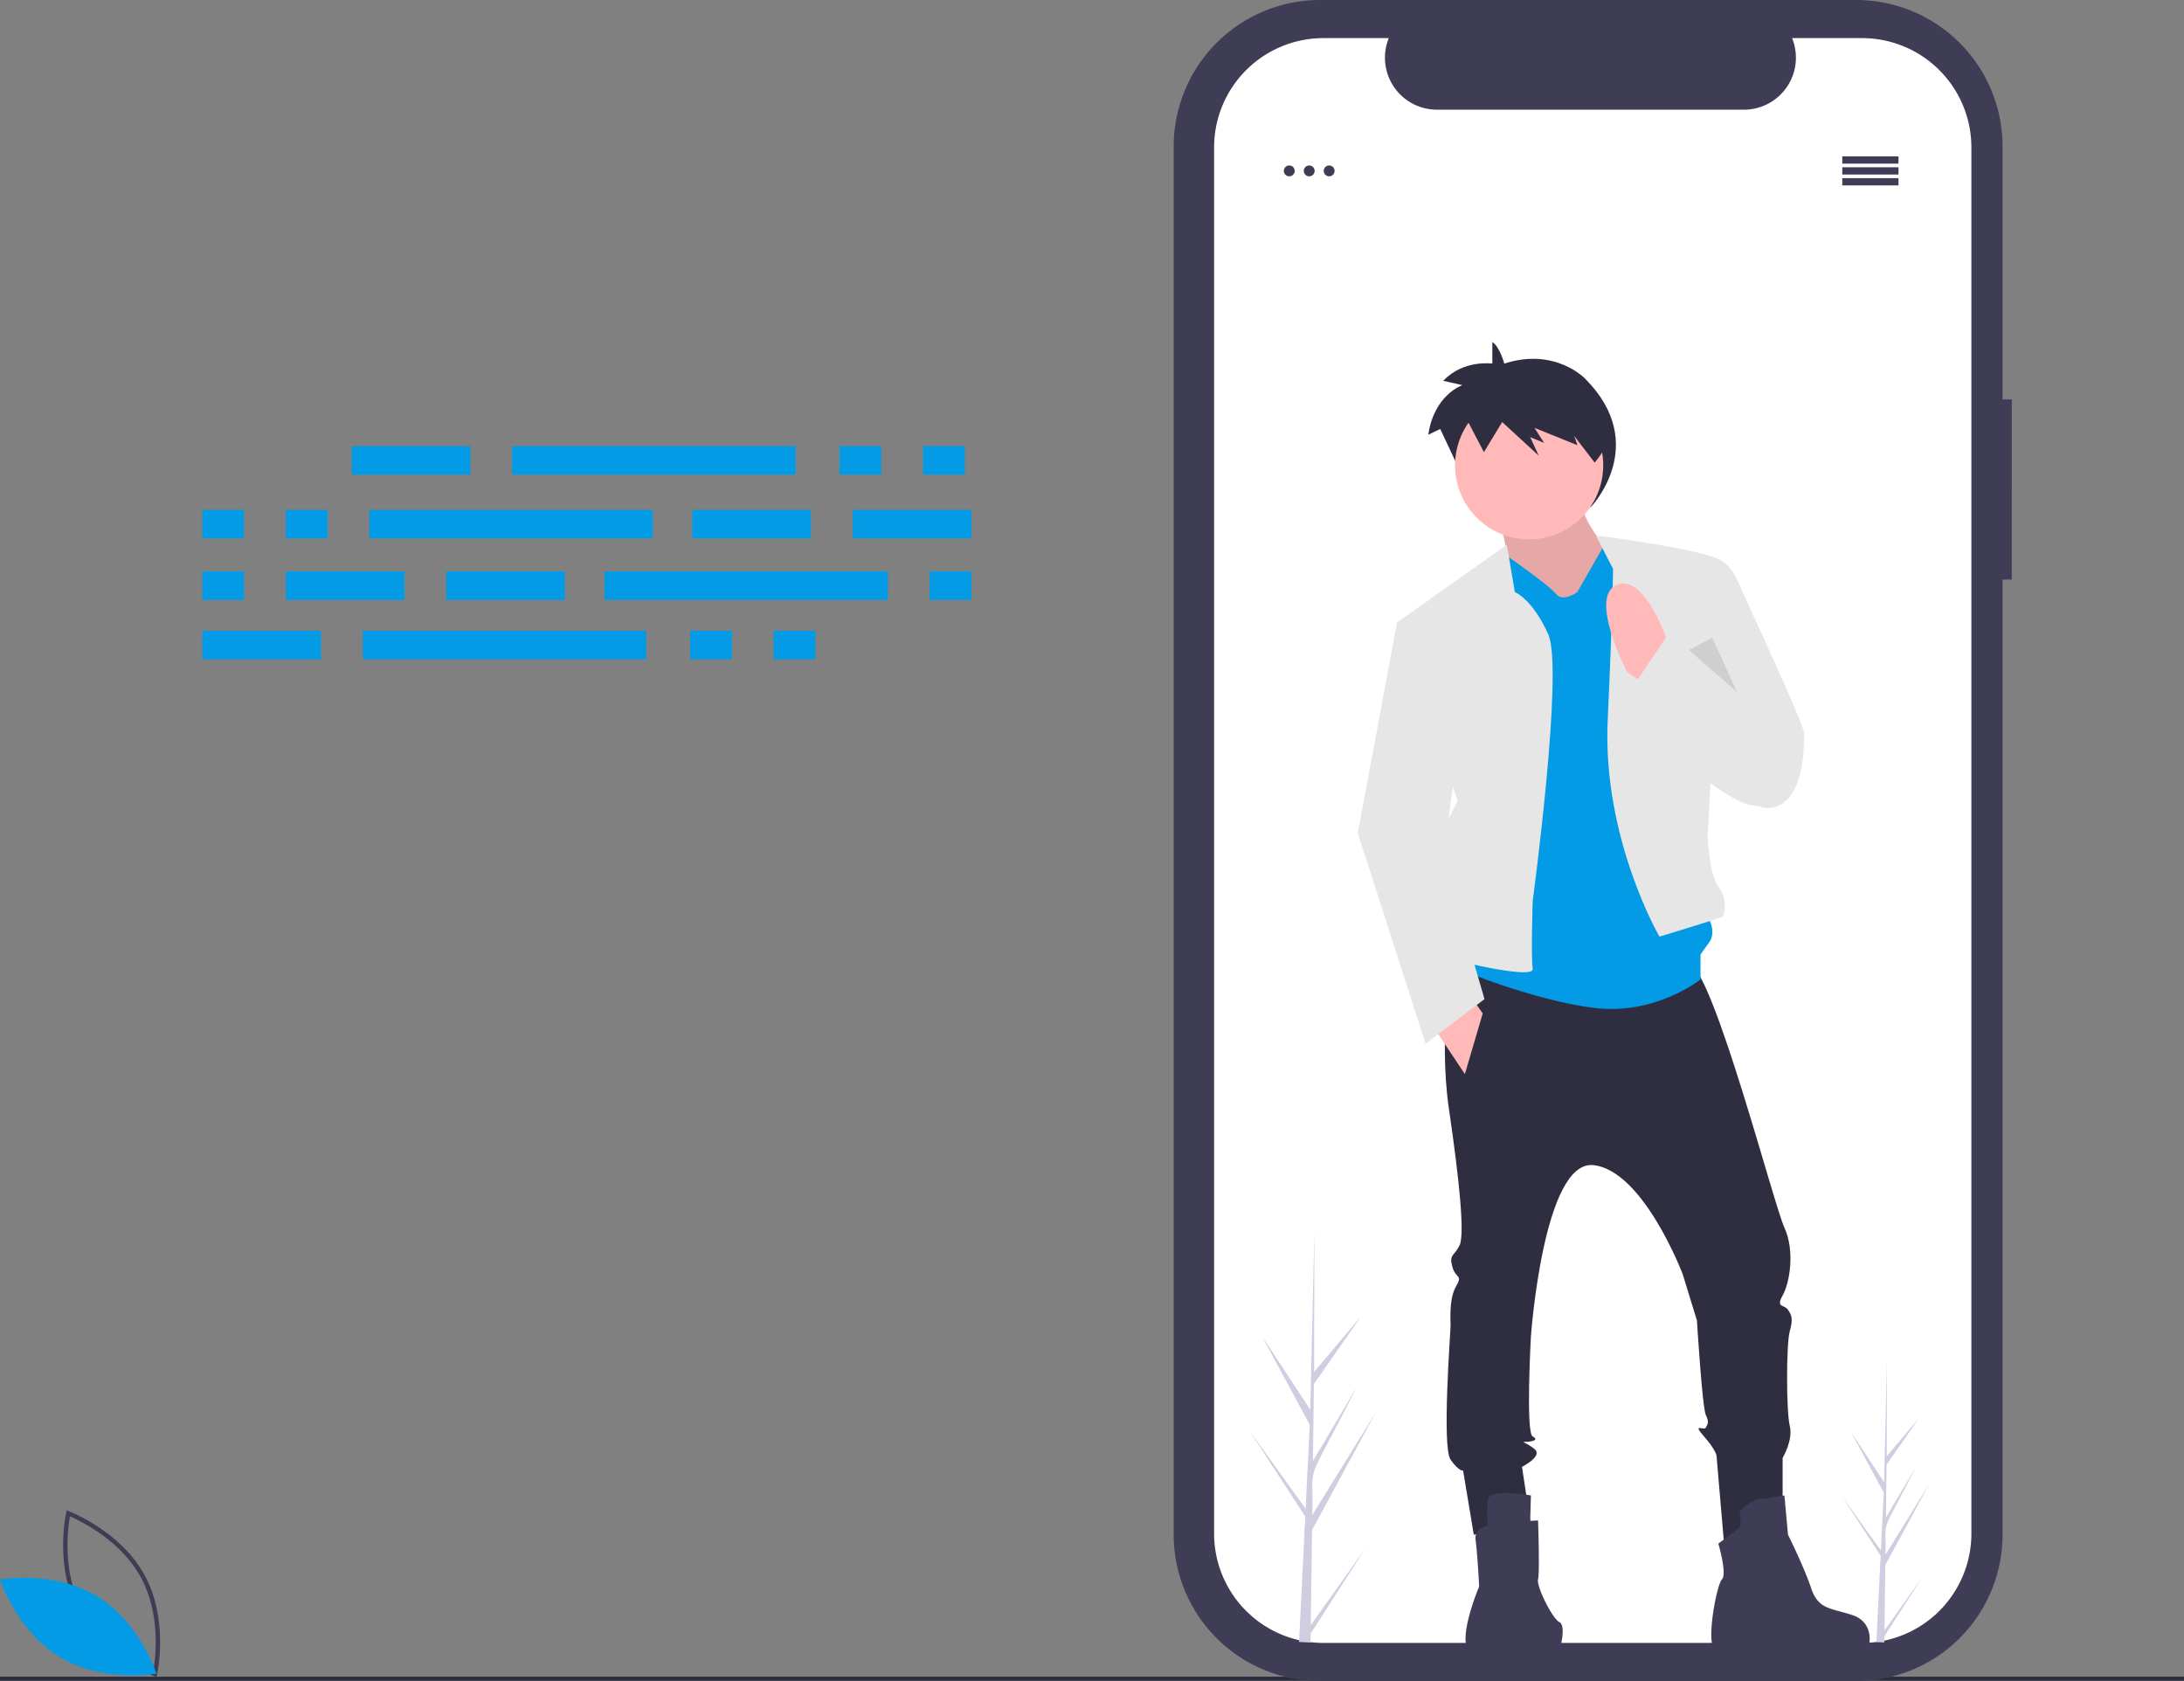 <?xml version="1.0" standalone="no"?>
<svg xmlns="http://www.w3.org/2000/svg" width="874.576" height="673.081" viewBox="0 0 874.576 673.081" class="injected-svg gridItem__media" xmlns:xlink="http://www.w3.org/1999/xlink">
  <rect x="0" y="0" width="874.576" height="673.081" fill="#808080" stroke="none"/>
  <g data-name="Group 14" transform="translate(-203 -155.811)">
    <rect data-name="Rectangle 22" width="874.576" height="1.627" transform="translate(203 827.148)" fill="#2F2E41" class="svg-fg"/>
    <path data-name="Path 96" d="M778.38,237.352h-3.7V136.04A58.637,58.637,0,0,0,716.045,77.4H501.4a58.637,58.637,0,0,0-58.637,58.637V691.847A58.637,58.637,0,0,0,501.4,750.484H716.045a58.637,58.637,0,0,0,58.637-58.637V309.468h3.7Z" transform="translate(230.236 78.408)" fill="#3F3D56" class="svg-bg"/>
    <path data-name="Path 97" d="M763.516,137.688v554.99a43.792,43.792,0,0,1-43.791,43.791H504.051a43.792,43.792,0,0,1-43.791-43.791V137.688A43.792,43.792,0,0,1,504.05,93.9h26.165a20.815,20.815,0,0,0,19.265,28.661H672.447A20.815,20.815,0,0,0,691.711,93.9h28.014a43.792,43.792,0,0,1,43.791,43.791Z" transform="translate(228.921 77.169)" fill="#fff"/>
    <g data-name="Group 11" transform="translate(746.713 292.765)">
      <path data-name="Path 66" d="M770.621,178.331s-1.918-6.9-4.8-8.631v8.631s-11.508-1.726-19.66,6.9l7.672,1.726s-11.269,3.74-13.666,19.851l4.8-2.3,12.947,27.619,8.152-14.96,16.3,16.686-3.836-9.206,6.234,2.877-4.316-7.48,19.181,8.631-1.439-4.6,7.028,11.776s24.141-25.01-2.233-51.478C802.988,184.373,791,171.714,770.621,178.331Z" transform="translate(-711.934 -169.701)" fill="#2F2E41" class="svg-fg"/>
      <path data-name="Path 67" d="M773.81,251s7.148,27.164,5,30.738,20.73,22.875,20.73,22.875l22.16-4.289,1.43-30.738s-20.016-17.156-15.726-30.023Z" transform="translate(-717.337 -180.921)" fill="#ffb9b9"/>
      <path data-name="Path 68" d="M773.81,251s7.148,27.164,5,30.738,20.73,22.875,20.73,22.875l22.16-4.289,1.43-30.738s-20.016-17.156-15.726-30.023Z" transform="translate(-717.337 -180.921)" opacity="0.1"/>
      <path data-name="Path 69" d="M751.089,457.578s-5.719,35.742-1.43,65.05,6.434,50.753,4.289,55.042-4.289,3.574-2.859,8.578,4.289,2.859,1.43,7.863-2.144,13.582-2.144,15.726-3.574,48.609,0,53.613,5,4.289,5,4.289l4.289,25.734,22.875-3.574-3.574-23.59s8.578-4.289,5-7.148-5.719-2.859-3.574-2.859,5.719-.715,2.859-2.145-.715-40.031-.715-40.031,5-70.769,25.019-68.624S843.3,589.108,843.3,589.108l5.719,18.586s2.144,35.027,3.574,37.886.715,3.574,0,5-5.719-2.145-.715,3.574,5,7.863,5,7.863l3.217,37.529L883.334,684.9v-22.16s4.289-7.148,2.859-12.867-1.43-32.883,0-37.886.715-6.434-.715-8.578-5-.715-2.145-5.719,5-17.871.715-27.164-27.879-100.792-37.886-105.8S751.089,457.578,751.089,457.578Z" transform="translate(-713.202 -215.934)" fill="#2F2E41" class="svg-fg"/>
      <path data-name="Path 70" d="M784.129,719.694s-16.441-2.859-17.156,1.43a48.947,48.947,0,0,0,0,10.722s-5.719.715-5,5.719,1.43,18.586,1.43,18.586-8.935,21.088-3.932,26.092c.05.05,9.871-.357,15.516-.357h20.583s2.859-10.008,0-11.437-9.293-14.3-8.578-17.156,0-23.59,0-23.59l-3.157.178Z" transform="translate(-714.789 -257.881)" fill="#3F3D56" class="svg-bg"/>
      <path data-name="Path 71" d="M886.594,732.74l-8.578,6.434s3.574,12.152,1.43,14.3-6.791,26.807-2.5,28.236,30.738-.715,30.738-.715,29.666,1.072,30.38-.357,2.145-10.008-6.433-12.867-13.582-2.144-16.441-10.723-9.293-21.445-9.293-21.445l-1.43-15.726s-8.578,1.43-10.008,1.43-8.578,3.574-7.863,6.434A9.728,9.728,0,0,1,886.594,732.74Z" transform="translate(-733.618 -258.06)" fill="#3F3D56" class="svg-bg"/>
      <ellipse data-name="Ellipse 12" cx="29.666" cy="29.666" rx="29.666" ry="29.666" transform="translate(38.959 19.686)" fill="#ffb9b9"/>
      <path data-name="Path 72" d="M802.117,285.32l10.723-18.742s25.019-1.274,26.449,1.586,13.582,144.4,13.582,144.4,5.719,7.863,2.144,12.867l-3.574,5v10.008s-17.871,14.3-42.175,11.437-55.042-15.726-55.042-15.726l6.434-40.031-.715-117.948,14.4-7.02s16.335,11.309,19.194,14.883S802.117,285.32,802.117,285.32Z" transform="translate(-714.191 -185.214)" fill="#039be5" class="svg-accent" style="fill: rgb(3, 155, 229);"/>
      <path data-name="Path 73" d="M772.447,285.335l-3.217-18.943-43.963,31.1,24.3,71.484s-15.012,27.164-12.152,37.172,4.289,25.019,4.289,25.019,38.6,10.008,37.886,5,0-27.164,0-27.164,12.5-92.574,6.249-106.691S772.447,285.335,772.447,285.335Z" transform="translate(-709.541 -185.229)" fill="#e6e6e6"/>
      <path data-name="Path 74" d="M827.013,275.355l-6.791-13.225c0-.414,48.249,6.26,50.4,10.365L864.9,382.581s.715,15.726,4.289,20.015,2.859,11.437,1.43,12.152-25.019,7.863-25.019,7.863-22.875-39.316-20.73-86.5S827.013,275.355,827.013,275.355Z" transform="translate(-724.791 -184.542)" fill="#e6e6e6"/>
      <path data-name="Path 75" d="M869.768,275.025l7.571-1.612a16.011,16.011,0,0,1,6.726,7.33c2.145,5,27.164,58.617,27.164,62.191s.715,30.023-15.012,30.023-27.879-67.195-27.879-67.195Z" transform="translate(-732.518 -186.357)" fill="#e6e6e6"/>
      <path data-name="Path 76" d="M624.055,388.761l12.867,19.3,7.148-24.3-5-7.148Z" transform="translate(-594.031 -114.95)" fill="#ffb9b9"/>
      <path data-name="Path 77" d="M610.447,199.337l-6.433-.714-15.727,84.35,27.164,84.351,23.59-17.871L622.6,292.981l5.718-43.605Z" transform="translate(-588.287 -86.365)" fill="#e6e6e6"/>
      <path data-name="Path 78" d="M814.389,213.785c-3.928-14.318-16.212-24.768-30.767-24.768a31.329,31.329,0,0,0-25.655,13.814l7.34,14.066,7.319-12.066,14.637,13.458-3.444-7.425,5.6,2.32-3.875-6.033,17.22,6.961-1.292-3.713,8.18,10.674A32.176,32.176,0,0,0,814.389,213.785Z" transform="translate(-714.793 -172.803)" fill="#2F2E41" class="svg-fg"/>
      <path data-name="Path 79" d="M746.261,210.865l19.261,16.793-9.968-21.8Z" transform="translate(-613.658 -87.527)" opacity="0.1"/>
      <path data-name="Path 81" d="M849.948,309.03s-9.293-28.594-20.73-23.59,4.289,35.027,4.289,35.027l10.008,6.434Z" transform="translate(-725.566 -188.194)" fill="#ffb9b9"/>
      <path data-name="Path 82" d="M900.48,349.566,850.441,310.25,832.57,336.7s47.179,50.039,57.9,40.031S900.48,349.566,900.48,349.566Z" transform="translate(-726.774 -192.273)" fill="#e6e6e6"/>
    </g>
    <g data-name="Group 13" transform="translate(-7.7 -11.931)">
      <rect data-name="Rectangle 55" width="47.52" height="11.44" transform="translate(351.54 346.369)" fill="#039be5" class="svg-accent" style="fill: rgb(3, 155, 229);"/>
      <rect data-name="Rectangle 56" width="16.72" height="11.44" transform="translate(546.9 346.369)" fill="#039be5" class="svg-accent" style="fill: rgb(3, 155, 229);"/>
      <rect data-name="Rectangle 57" width="16.72" height="11.44" transform="translate(580.34 346.369)" fill="#039be5" class="svg-accent" style="fill: rgb(3, 155, 229);"/>
      <rect data-name="Rectangle 58" width="113.52" height="11.44" transform="translate(415.78 346.369)" fill="#039be5" class="svg-accent" style="fill: rgb(3, 155, 229);"/>
      <rect data-name="Rectangle 59" width="47.52" height="11.44" transform="translate(291.7 420.289)" fill="#039be5" class="svg-accent" style="fill: rgb(3, 155, 229);"/>
      <rect data-name="Rectangle 60" width="16.72" height="11.44" transform="translate(487.06 420.289)" fill="#039be5" class="svg-accent" style="fill: rgb(3, 155, 229);"/>
      <rect data-name="Rectangle 61" width="16.72" height="11.44" transform="translate(520.5 420.289)" fill="#039be5" class="svg-accent" style="fill: rgb(3, 155, 229);"/>
      <rect data-name="Rectangle 62" width="113.52" height="11.44" transform="translate(355.94 420.289)" fill="#039be5" class="svg-accent" style="fill: rgb(3, 155, 229);"/>
      <rect data-name="Rectangle 63" width="47.52" height="11.44" transform="translate(487.94 371.889)" fill="#039be5" class="svg-accent" style="fill: rgb(3, 155, 229);"/>
      <rect data-name="Rectangle 64" width="47.52" height="11.44" transform="translate(552.18 371.889)" fill="#039be5" class="svg-accent" style="fill: rgb(3, 155, 229);"/>
      <rect data-name="Rectangle 66" width="16.72" height="11.44" transform="translate(291.7 371.889)" fill="#039be5" class="svg-accent" style="fill: rgb(3, 155, 229);"/>
      <rect data-name="Rectangle 67" width="16.72" height="11.44" transform="translate(325.14 371.889)" fill="#039be5" class="svg-accent" style="fill: rgb(3, 155, 229);"/>
      <rect data-name="Rectangle 68" width="113.52" height="11.44" transform="translate(358.58 371.889)" fill="#039be5" class="svg-accent" style="fill: rgb(3, 155, 229);"/>
      <rect data-name="Rectangle 69" width="47.52" height="11.44" transform="translate(436.9 407.969) rotate(180)" fill="#039be5" class="svg-accent" style="fill: rgb(3, 155, 229);"/>
      <rect data-name="Rectangle 70" width="47.52" height="11.44" transform="translate(372.66 407.969) rotate(180)" fill="#039be5" class="svg-accent" style="fill: rgb(3, 155, 229);"/>
      <rect data-name="Rectangle 71" width="16.72" height="11.44" transform="translate(308.42 407.969) rotate(180)" fill="#039be5" class="svg-accent" style="fill: rgb(3, 155, 229);"/>
      <rect data-name="Rectangle 73" width="16.72" height="11.44" transform="translate(599.7 407.969) rotate(180)" fill="#039be5" class="svg-accent" style="fill: rgb(3, 155, 229);"/>
      <rect data-name="Rectangle 74" width="113.52" height="11.44" transform="translate(566.26 407.969) rotate(180)" fill="#039be5" class="svg-accent" style="fill: rgb(3, 155, 229);"/>
    </g>
    <path data-name="Path 156" d="M138.423,692.261l-.94-.352c-.207-.078-20.767-7.955-30.4-25.817s-4.916-39.37-4.867-39.584l.222-.979.94.352c.207.078,20.767,7.955,30.4,25.817s4.916,39.37,4.867,39.584Zm-29.8-27c8.143,15.1,24.391,22.844,28.507,24.611.783-4.412,3.237-22.255-4.9-37.342s-24.389-22.84-28.507-24.611C102.944,632.333,100.491,650.173,108.626,665.26Z" transform="translate(127.262 135.024)" fill="#3F3D56" class="svg-bg"/>
    <path data-name="Path 157" d="M110.864,663.651c17.309,10.414,23.975,31.1,23.975,31.1s-21.4,3.8-38.706-6.613-23.975-31.1-23.975-31.1S93.555,653.237,110.864,663.651Z" transform="translate(130.843 131.199)" fill="#039be5" class="svg-accent" style="fill: rgb(3, 155, 229);"/>
    <path data-name="Path 158" d="M986.852,639.131l22-30.948-22.048,34.338-.048,3.546q-2.32-.043-4.592-.2c0-.805,2.288-45.086,2.218-45.888.107-.029.209-4.188.253-4.37l-22.32-34.284,22.376,31.061.059.912,1.69-34.4-19.126-35.44,19.341,29.394c.012-.468,1.641-71.126,1.655-71.562,0,.232-.134,56.241-.134,56.477l18.855-22.356-18.922,27.2-.4,30.8L1005.3,543.8c-22.01,43.224-17.083,28.071-17.867,51.271l25.527-41.225-25.609,47.2Z" transform="translate(-258.957 167.384)" fill="#d0cde1"/>
    <path data-name="Path 188" d="M979.2,589.923l15.144-21.3-15.174,23.633-.033,2.44q-1.6-.029-3.16-.136c0-.554,1.575-31.03,1.527-31.582.074-.02.144-2.882.174-3.007l-15.361-23.6,15.4,21.377.04.628,1.163-23.678-13.164-24.391,13.311,20.23c.008-.322,1.13-48.952,1.139-49.252,0,.159-.093,38.708-.092,38.87l12.977-15.387-13.023,18.72-.278,21.2,12.1-20.382c-15.148,29.749-11.757,19.319-12.3,35.287l17.569-28.373L979.545,563.71Z" transform="translate(-21.583 218.754)" fill="#d0cde1"/>
    <ellipse data-name="Ellipse 14" cx="2.178" cy="2.178" rx="2.178" ry="2.178" transform="translate(717.106 222.058)" fill="#3F3D56" class="svg-bg"/>
    <ellipse data-name="Ellipse 15" cx="2.178" cy="2.178" rx="2.178" ry="2.178" transform="translate(725.092 222.058)" fill="#3F3D56" class="svg-bg"/>
    <ellipse data-name="Ellipse 16" cx="2.178" cy="2.178" rx="2.178" ry="2.178" transform="translate(733.079 222.058)" fill="#3F3D56" class="svg-bg"/>
    <rect data-name="Rectangle 24" width="22.508" height="2.904" transform="translate(940.736 218.428)" fill="#3F3D56" class="svg-bg"/>
    <rect data-name="Rectangle 25" width="22.508" height="2.904" transform="translate(940.736 222.784)" fill="#3F3D56" class="svg-bg"/>
    <rect data-name="Rectangle 26" width="22.508" height="2.904" transform="translate(940.736 227.141)" fill="#3F3D56" class="svg-bg"/>
  </g>
</svg>